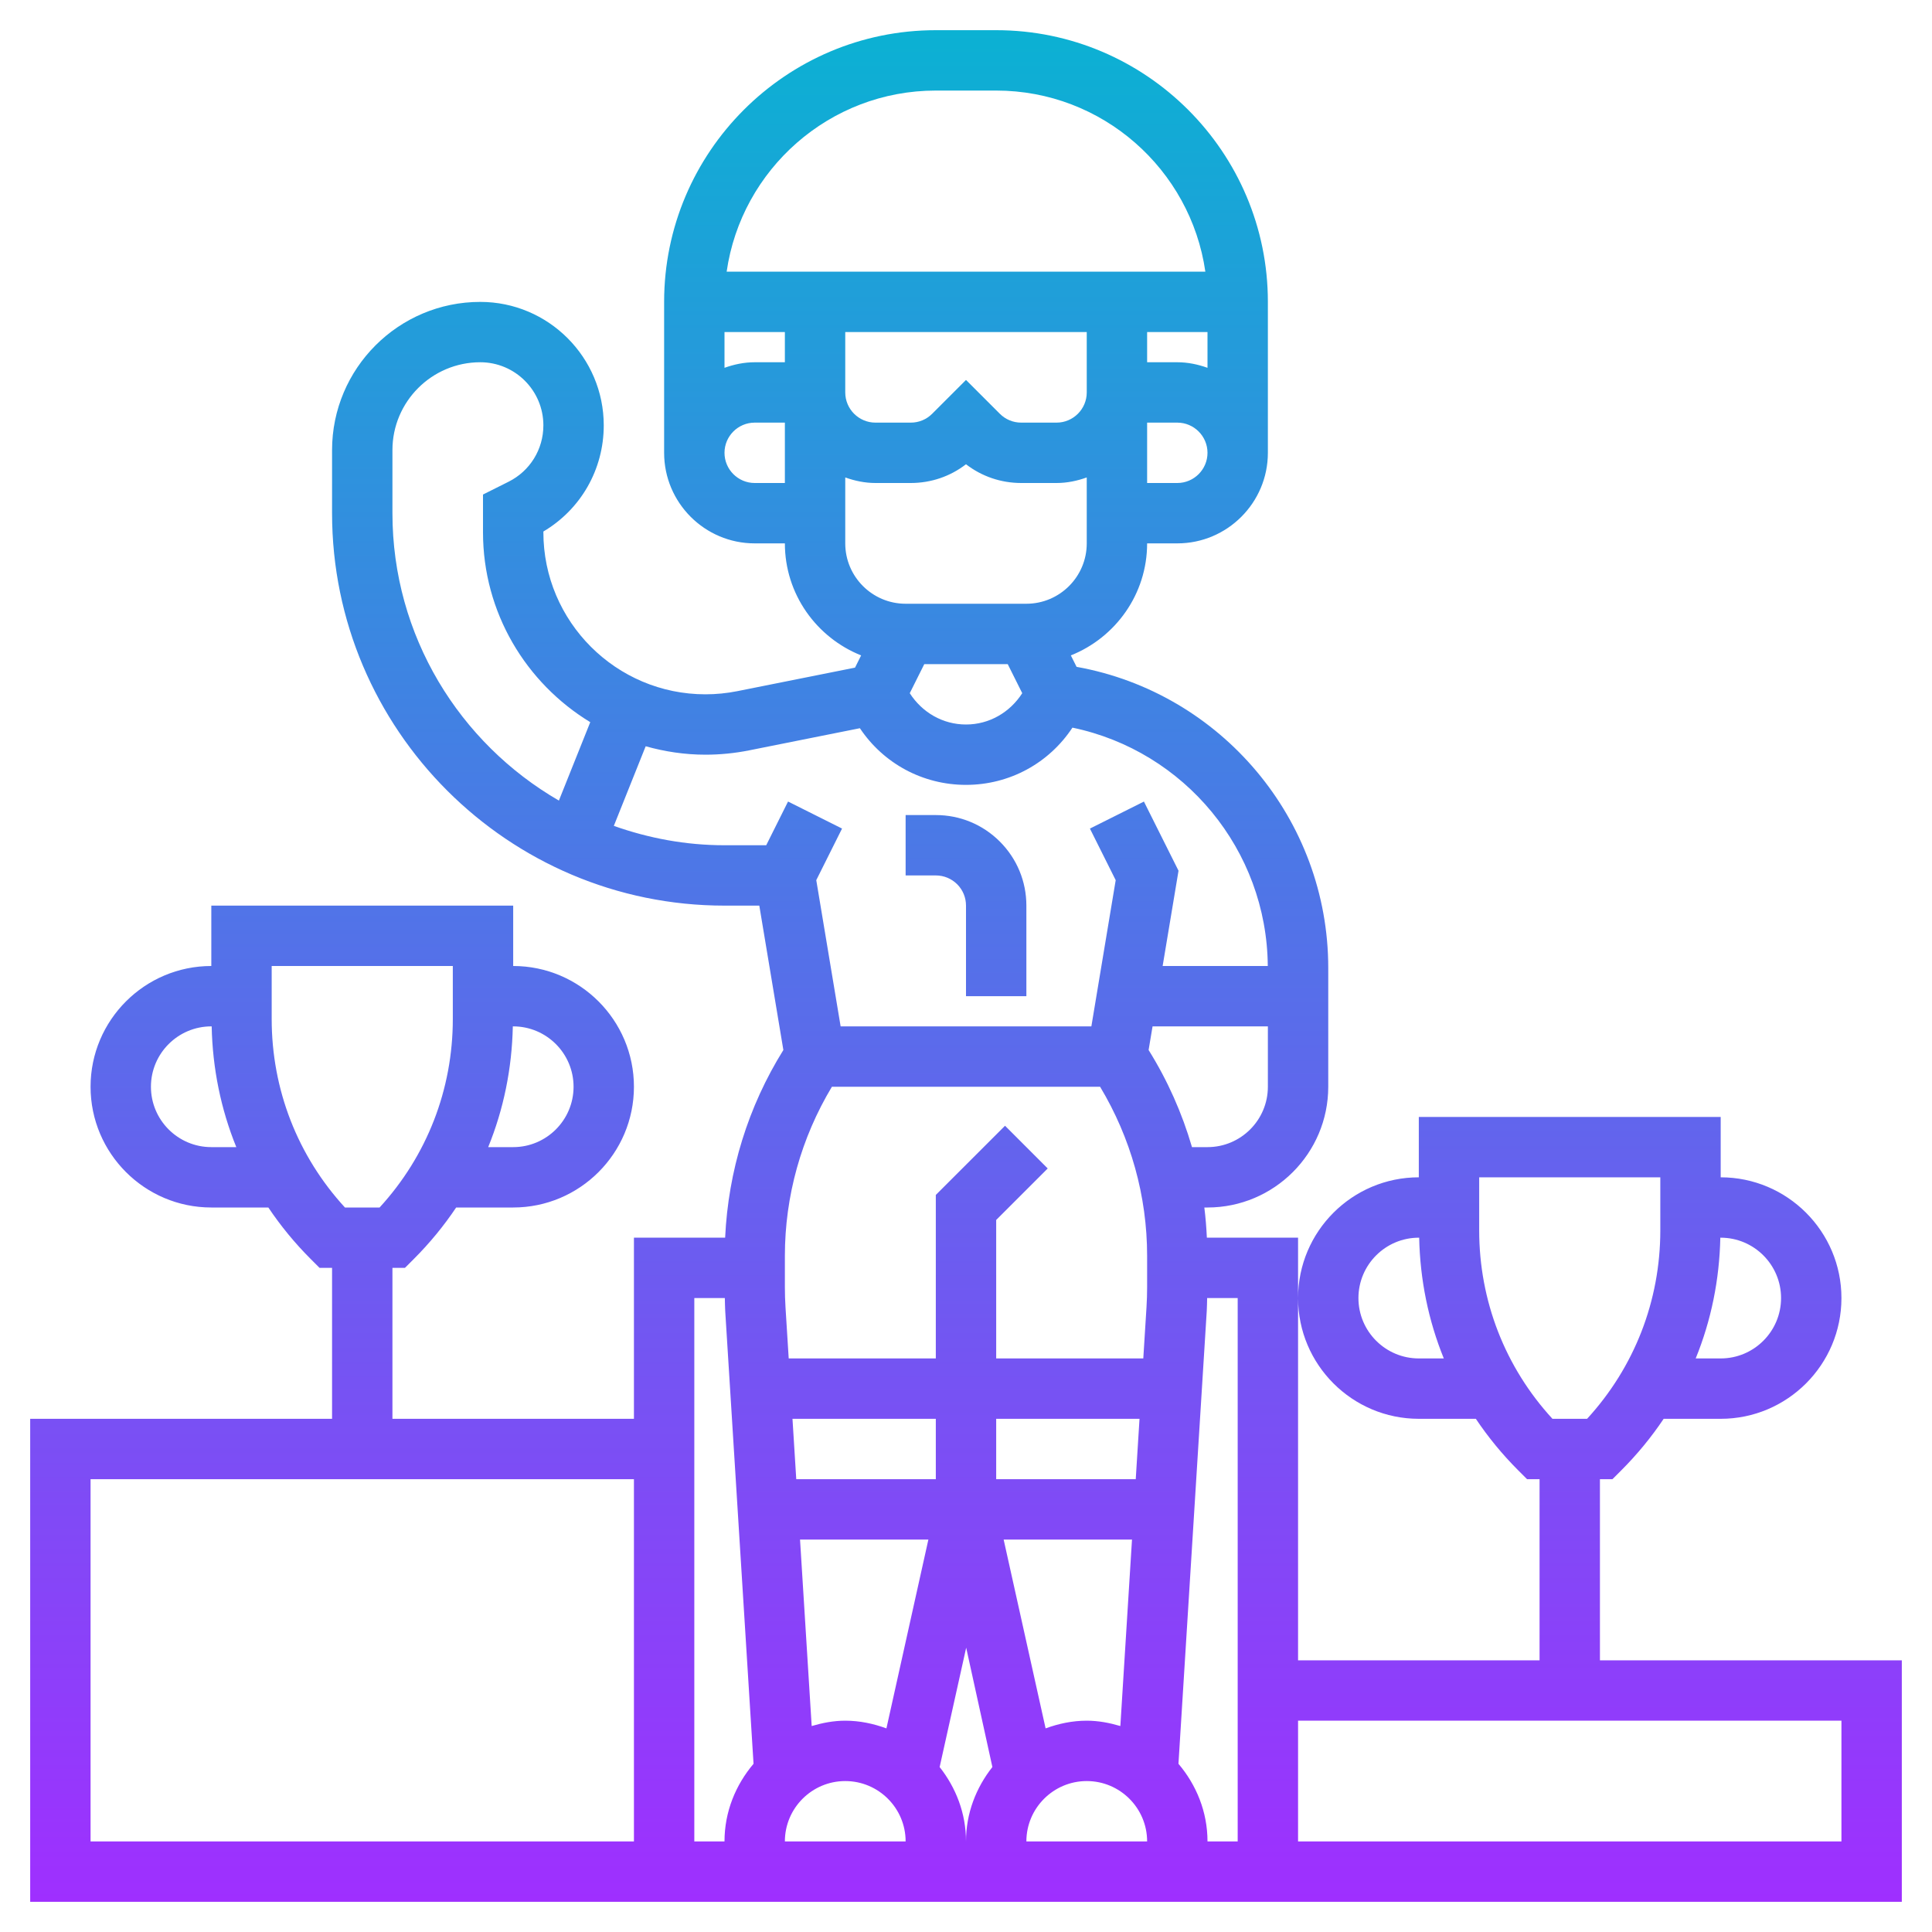 <svg id="Layer_5" enable-background="new 0 0 64 64" height="512" viewBox="0 0 64 64" width="512" xmlns="http://www.w3.org/2000/svg" xmlns:xlink="http://www.w3.org/1999/xlink"><linearGradient id="SVGID_1_" gradientUnits="userSpaceOnUse" x1="32" x2="32" y1="63" y2="1"><stop offset="0" stop-color="#9f2fff"/><stop offset="1" stop-color="#0bb1d3"/></linearGradient><path d="m53 49h.414l.293-.293c.528-.528.997-1.1 1.404-1.707h1.889c2.206 0 4-1.794 4-4s-1.794-4-4-4v-2h-10v2c-2.206 0-4 1.794-4 4s1.794 4 4 4h1.889c.407.607.876 1.179 1.404 1.707l.293.293h.414v6h-8v-12-2h-3.021c-.016-.335-.042-.669-.084-1h.105c2.206 0 4-1.794 4-4v-3.938c0-4.917-3.547-9.111-8.337-9.972l-.19-.379c1.477-.589 2.527-2.027 2.527-3.711h1c1.654 0 3-1.346 3-3v-4-1c0-4.962-4.038-9-9-9h-2c-4.962 0-9 4.038-9 9v1 4c0 1.654 1.346 3 3 3h1c0 1.684 1.05 3.122 2.526 3.711l-.202.405-3.901.78c-.347.069-.701.104-1.054.104-2.96 0-5.369-2.409-5.369-5.369v-.024c1.241-.735 2-2.057 2-3.516 0-2.255-1.835-4.09-4.09-4.09-2.707-.001-4.91 2.202-4.91 4.909v2.09c0 7.168 5.832 13 13 13h1.153l.797 4.783c-1.17 1.878-1.826 4.009-1.929 6.217h-3.021v6h-8v-5h.414l.293-.293c.528-.528.997-1.1 1.404-1.707h1.889c2.206 0 4-1.794 4-4s-1.794-4-4-4v-2h-10v2c-2.206 0-4 1.794-4 4s1.794 4 4 4h1.889c.407.607.876 1.179 1.404 1.707l.293.293h.414v5h-10v16h62v-8h-10zm6-6c0 1.103-.897 2-2 2h-.828c.512-1.256.787-2.607.816-4h.012c1.103 0 2 .897 2 2zm-12 2c-1.103 0-2-.897-2-2s.897-2 2-2h.012c.029 1.393.305 2.744.816 4zm2-4.243v-1.757h6v1.757c0 2.333-.858 4.534-2.426 6.243h-1.147c-1.569-1.708-2.427-3.91-2.427-6.243zm-30-4.757c0 1.103-.897 2-2 2h-.828c.512-1.256.787-2.607.816-4h.012c1.103 0 2 .897 2 2zm-12 2c-1.103 0-2-.897-2-2s.897-2 2-2h.012c.029 1.393.305 2.744.816 4zm2-4.243v-1.757h6v1.757c0 2.333-.858 4.534-2.426 6.243h-1.147c-1.569-1.708-2.427-3.91-2.427-6.243zm17.888 23.42-.386-6.177h4.252l-1.39 6.255c-.428-.156-.883-.255-1.364-.255-.388 0-.757.073-1.112.177zm-.867-13.867c-.014-.227-.021-.455-.021-.682v-1.023c0-1.986.541-3.911 1.558-5.605h8.884c1.017 1.695 1.558 3.62 1.558 5.605v1.023c0 .227-.007.455-.021.68l-.106 1.692h-4.873v-4.587l1.707-1.706-1.414-1.415-2.293 2.292v5.416h-4.873zm6.979 3.69h4.748l-.125 2h-4.623zm-2 0v2h-4.623l-.125-2zm.127 11.536.879-3.954.868 3.953c-.539.682-.874 1.531-.874 2.465 0-.934-.335-1.782-.873-2.464zm3.51-1.281-1.39-6.255h4.252l-.386 6.177c-.356-.104-.724-.177-1.113-.177-.481 0-.936.099-1.363.255zm5.363-19.255h-.514c-.328-1.127-.808-2.208-1.437-3.217l.131-.783h3.82v2c0 1.103-.897 2-2 2zm-6.618-16 .481.963c-.409.637-1.093 1.037-1.863 1.037s-1.454-.4-1.863-1.037l.481-.963zm-5.382-11h8v2c0 .551-.449 1-1 1h-1.171c-.267 0-.519-.104-.708-.293l-1.121-1.121-1.121 1.121c-.189.189-.441.293-.708.293h-1.171c-.551 0-1-.449-1-1zm11 5h-1v-2h1c.551 0 1 .449 1 1s-.449 1-1 1zm1-3.816c-.314-.112-.648-.184-1-.184h-1v-1h2zm-9-9.184h2c3.521 0 6.442 2.612 6.929 6h-15.858c.487-3.388 3.408-6 6.929-6zm-5 8v1h-1c-.352 0-.686.072-1 .184v-1.184zm-1 5c-.551 0-1-.449-1-1s.449-1 1-1h1v2zm3-.184c.314.112.648.184 1 .184h1.171c.67 0 1.307-.218 1.829-.621.522.403 1.159.621 1.829.621h1.171c.352 0 .686-.072 1-.184v2.184c0 1.103-.897 2-2 2h-4c-1.103 0-2-.897-2-2zm-15 1.184v-2.09c0-1.604 1.305-2.91 2.91-2.91 1.153 0 2.09.938 2.09 2.09 0 .797-.443 1.513-1.155 1.869l-.845.423v1.249c0 2.666 1.427 4.998 3.553 6.292l-1.039 2.597c-3.29-1.903-5.514-5.453-5.514-9.52zm7.334 10.358 1.055-2.637c.631.177 1.293.279 1.98.279.483 0 .969-.048 1.446-.143l3.67-.734c.78 1.168 2.082 1.877 3.515 1.877 1.44 0 2.747-.717 3.526-1.896 3.713.773 6.442 4.052 6.471 7.896h-3.483l.526-3.156-1.146-2.291-1.789.895.854 1.709-.806 4.843h-8.306l-.807-4.844.854-1.709-1.789-.895-.723 1.448h-1.382c-1.287 0-2.517-.234-3.666-.642zm.666 33.642h-18v-12h18v1zm2-11v-3-4h1.011c.004.144.005.288.013.434l.938 14.994c-.591.697-.962 1.588-.962 2.572h-1zm5 9c1.103 0 2 .897 2 2h-4c0-1.103.897-2 2-2zm8 0c1.103 0 2 .897 2 2h-4c0-1.103.897-2 2-2zm5 2h-1c0-.984-.371-1.874-.962-2.572l.937-14.996c.009-.144.009-.288.013-.432h1.012v12 1zm20 0h-18v-4h18zm-30-32h-1v-2h1c.802 0 1.555.312 2.122.879.566.567.878 1.32.878 2.122v2.999h-2v-3c0-.268-.104-.519-.292-.708-.19-.188-.441-.292-.708-.292z" fill="url(#SVGID_1_)"/></svg>